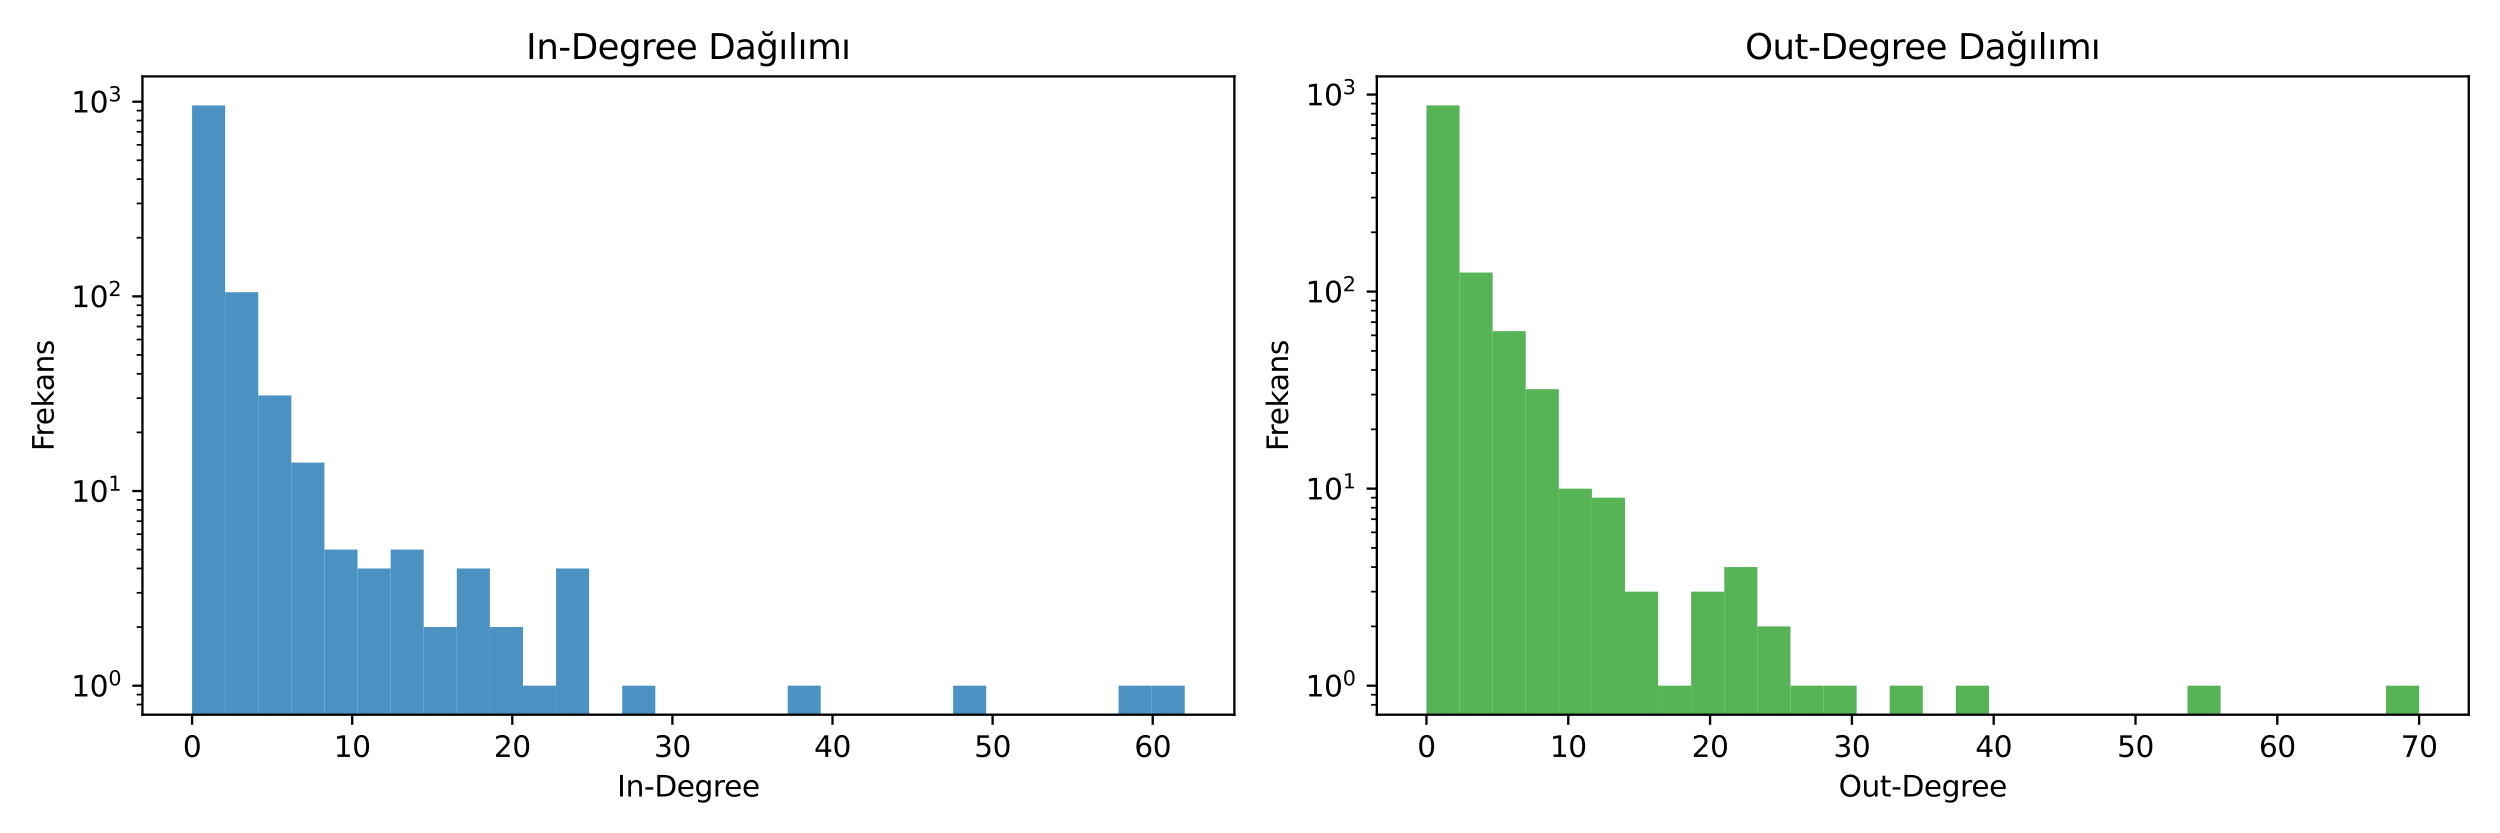 <?xml version="1.0" encoding="utf-8" standalone="no"?>
<!DOCTYPE svg PUBLIC "-//W3C//DTD SVG 1.1//EN"
  "http://www.w3.org/Graphics/SVG/1.1/DTD/svg11.dtd">
<svg xmlns:xlink="http://www.w3.org/1999/xlink" width="864pt" height="288pt" viewBox="0 0 864 288" xmlns="http://www.w3.org/2000/svg" version="1.1">
 <defs>
  <style type="text/css">*{stroke-linejoin: round; stroke-linecap: butt}</style>
 </defs>
 <g id="figure_1">
  <g id="patch_1">
   <path d="M 0 288 
L 864 288 
L 864 0 
L 0 0 
z
" style="fill: #ffffff"/>
  </g>
  <g id="axes_1">
   <g id="patch_2">
    <path d="M 49.231 247 
L 426.6 247 
L 426.6 26.4 
L 49.231 26.4 
z
" style="fill: #ffffff"/>
   </g>
   <g id="patch_3">
    <path d="M 66.384 67513.517 
L 77.819 67513.517 
L 77.819 36.427 
L 66.384 36.427 
z
" clip-path="url(#p1027539b0b)" style="fill: #1f77b4; opacity: 0.8"/>
   </g>
   <g id="patch_4">
    <path d="M 77.819 67513.517 
L 89.255 67513.517 
L 89.255 100.994 
L 77.819 100.994 
z
" clip-path="url(#p1027539b0b)" style="fill: #1f77b4; opacity: 0.8"/>
   </g>
   <g id="patch_5">
    <path d="M 89.255 67513.517 
L 100.69 67513.517 
L 100.69 136.639 
L 89.255 136.639 
z
" clip-path="url(#p1027539b0b)" style="fill: #1f77b4; opacity: 0.8"/>
   </g>
   <g id="patch_6">
    <path d="M 100.69 67513.517 
L 112.126 67513.517 
L 112.126 159.865 
L 100.69 159.865 
z
" clip-path="url(#p1027539b0b)" style="fill: #1f77b4; opacity: 0.8"/>
   </g>
   <g id="patch_7">
    <path d="M 112.126 67513.517 
L 123.561 67513.517 
L 123.561 189.948 
L 112.126 189.948 
z
" clip-path="url(#p1027539b0b)" style="fill: #1f77b4; opacity: 0.8"/>
   </g>
   <g id="patch_8">
    <path d="M 123.561 67513.517 
L 134.997 67513.517 
L 134.997 196.468 
L 123.561 196.468 
z
" clip-path="url(#p1027539b0b)" style="fill: #1f77b4; opacity: 0.8"/>
   </g>
   <g id="patch_9">
    <path d="M 134.997 67513.517 
L 146.432 67513.517 
L 146.432 189.948 
L 134.997 189.948 
z
" clip-path="url(#p1027539b0b)" style="fill: #1f77b4; opacity: 0.8"/>
   </g>
   <g id="patch_10">
    <path d="M 146.432 67513.517 
L 157.867 67513.517 
L 157.867 216.72 
L 146.432 216.72 
z
" clip-path="url(#p1027539b0b)" style="fill: #1f77b4; opacity: 0.8"/>
   </g>
   <g id="patch_11">
    <path d="M 157.867 67513.517 
L 169.303 67513.517 
L 169.303 196.468 
L 157.867 196.468 
z
" clip-path="url(#p1027539b0b)" style="fill: #1f77b4; opacity: 0.8"/>
   </g>
   <g id="patch_12">
    <path d="M 169.303 67513.517 
L 180.738 67513.517 
L 180.738 216.72 
L 169.303 216.72 
z
" clip-path="url(#p1027539b0b)" style="fill: #1f77b4; opacity: 0.8"/>
   </g>
   <g id="patch_13">
    <path d="M 180.738 67513.517 
L 192.174 67513.517 
L 192.174 236.973 
L 180.738 236.973 
z
" clip-path="url(#p1027539b0b)" style="fill: #1f77b4; opacity: 0.8"/>
   </g>
   <g id="patch_14">
    <path d="M 192.174 67513.517 
L 203.609 67513.517 
L 203.609 196.468 
L 192.174 196.468 
z
" clip-path="url(#p1027539b0b)" style="fill: #1f77b4; opacity: 0.8"/>
   </g>
   <g id="patch_15">
    <path d="M 203.609 67513.517 
L 215.045 67513.517 
L 215.045 67513.517 
L 203.609 67513.517 
z
" clip-path="url(#p1027539b0b)" style="fill: #1f77b4; opacity: 0.8"/>
   </g>
   <g id="patch_16">
    <path d="M 215.045 67513.517 
L 226.48 67513.517 
L 226.48 236.973 
L 215.045 236.973 
z
" clip-path="url(#p1027539b0b)" style="fill: #1f77b4; opacity: 0.8"/>
   </g>
   <g id="patch_17">
    <path d="M 226.48 67513.517 
L 237.915 67513.517 
L 237.915 67513.517 
L 226.48 67513.517 
z
" clip-path="url(#p1027539b0b)" style="fill: #1f77b4; opacity: 0.8"/>
   </g>
   <g id="patch_18">
    <path d="M 237.915 67513.517 
L 249.351 67513.517 
L 249.351 67513.517 
L 237.915 67513.517 
z
" clip-path="url(#p1027539b0b)" style="fill: #1f77b4; opacity: 0.8"/>
   </g>
   <g id="patch_19">
    <path d="M 249.351 67513.517 
L 260.786 67513.517 
L 260.786 67513.517 
L 249.351 67513.517 
z
" clip-path="url(#p1027539b0b)" style="fill: #1f77b4; opacity: 0.8"/>
   </g>
   <g id="patch_20">
    <path d="M 260.786 67513.517 
L 272.222 67513.517 
L 272.222 67513.517 
L 260.786 67513.517 
z
" clip-path="url(#p1027539b0b)" style="fill: #1f77b4; opacity: 0.8"/>
   </g>
   <g id="patch_21">
    <path d="M 272.222 67513.517 
L 283.657 67513.517 
L 283.657 236.973 
L 272.222 236.973 
z
" clip-path="url(#p1027539b0b)" style="fill: #1f77b4; opacity: 0.8"/>
   </g>
   <g id="patch_22">
    <path d="M 283.657 67513.517 
L 295.093 67513.517 
L 295.093 67513.517 
L 283.657 67513.517 
z
" clip-path="url(#p1027539b0b)" style="fill: #1f77b4; opacity: 0.8"/>
   </g>
   <g id="patch_23">
    <path d="M 295.093 67513.517 
L 306.528 67513.517 
L 306.528 67513.517 
L 295.093 67513.517 
z
" clip-path="url(#p1027539b0b)" style="fill: #1f77b4; opacity: 0.8"/>
   </g>
   <g id="patch_24">
    <path d="M 306.528 67513.517 
L 317.963 67513.517 
L 317.963 67513.517 
L 306.528 67513.517 
z
" clip-path="url(#p1027539b0b)" style="fill: #1f77b4; opacity: 0.8"/>
   </g>
   <g id="patch_25">
    <path d="M 317.963 67513.517 
L 329.399 67513.517 
L 329.399 67513.517 
L 317.963 67513.517 
z
" clip-path="url(#p1027539b0b)" style="fill: #1f77b4; opacity: 0.8"/>
   </g>
   <g id="patch_26">
    <path d="M 329.399 67513.517 
L 340.834 67513.517 
L 340.834 236.973 
L 329.399 236.973 
z
" clip-path="url(#p1027539b0b)" style="fill: #1f77b4; opacity: 0.8"/>
   </g>
   <g id="patch_27">
    <path d="M 340.834 67513.517 
L 352.27 67513.517 
L 352.27 67513.517 
L 340.834 67513.517 
z
" clip-path="url(#p1027539b0b)" style="fill: #1f77b4; opacity: 0.8"/>
   </g>
   <g id="patch_28">
    <path d="M 352.27 67513.517 
L 363.705 67513.517 
L 363.705 67513.517 
L 352.27 67513.517 
z
" clip-path="url(#p1027539b0b)" style="fill: #1f77b4; opacity: 0.8"/>
   </g>
   <g id="patch_29">
    <path d="M 363.705 67513.517 
L 375.141 67513.517 
L 375.141 67513.517 
L 363.705 67513.517 
z
" clip-path="url(#p1027539b0b)" style="fill: #1f77b4; opacity: 0.8"/>
   </g>
   <g id="patch_30">
    <path d="M 375.141 67513.517 
L 386.576 67513.517 
L 386.576 67513.517 
L 375.141 67513.517 
z
" clip-path="url(#p1027539b0b)" style="fill: #1f77b4; opacity: 0.8"/>
   </g>
   <g id="patch_31">
    <path d="M 386.576 67513.517 
L 398.011 67513.517 
L 398.011 236.973 
L 386.576 236.973 
z
" clip-path="url(#p1027539b0b)" style="fill: #1f77b4; opacity: 0.8"/>
   </g>
   <g id="patch_32">
    <path d="M 398.011 67513.517 
L 409.447 67513.517 
L 409.447 236.973 
L 398.011 236.973 
z
" clip-path="url(#p1027539b0b)" style="fill: #1f77b4; opacity: 0.8"/>
   </g>
   <g id="matplotlib.axis_1">
    <g id="xtick_1">
     <g id="line2d_1">
      <defs>
       <path id="m699c190aee" d="M 0 0 
L 0 3.5 
" style="stroke: #000000; stroke-width: 0.8"/>
      </defs>
      <g>
       <use xlink:href="#m699c190aee" x="66.384" y="247" style="stroke: #000000; stroke-width: 0.8"/>
      </g>
     </g>
     <g id="text_1">
      <!-- 0 -->
      <g transform="translate(63.203 261.598) scale(0.1 -0.1)">
       <defs>
        <path id="DejaVuSans-30" d="M 2034 4250 
Q 1547 4250 1301 3770 
Q 1056 3291 1056 2328 
Q 1056 1369 1301 889 
Q 1547 409 2034 409 
Q 2525 409 2770 889 
Q 3016 1369 3016 2328 
Q 3016 3291 2770 3770 
Q 2525 4250 2034 4250 
z
M 2034 4750 
Q 2819 4750 3233 4129 
Q 3647 3509 3647 2328 
Q 3647 1150 3233 529 
Q 2819 -91 2034 -91 
Q 1250 -91 836 529 
Q 422 1150 422 2328 
Q 422 3509 836 4129 
Q 1250 4750 2034 4750 
z
" transform="scale(0.016)"/>
       </defs>
       <use xlink:href="#DejaVuSans-30"/>
      </g>
     </g>
    </g>
    <g id="xtick_2">
     <g id="line2d_2">
      <g>
       <use xlink:href="#m699c190aee" x="121.717" y="247" style="stroke: #000000; stroke-width: 0.8"/>
      </g>
     </g>
     <g id="text_2">
      <!-- 10 -->
      <g transform="translate(115.354 261.598) scale(0.1 -0.1)">
       <defs>
        <path id="DejaVuSans-31" d="M 794 531 
L 1825 531 
L 1825 4091 
L 703 3866 
L 703 4441 
L 1819 4666 
L 2450 4666 
L 2450 531 
L 3481 531 
L 3481 0 
L 794 0 
L 794 531 
z
" transform="scale(0.016)"/>
       </defs>
       <use xlink:href="#DejaVuSans-31"/>
       <use xlink:href="#DejaVuSans-30" x="63.623"/>
      </g>
     </g>
    </g>
    <g id="xtick_3">
     <g id="line2d_3">
      <g>
       <use xlink:href="#m699c190aee" x="177.049" y="247" style="stroke: #000000; stroke-width: 0.8"/>
      </g>
     </g>
     <g id="text_3">
      <!-- 20 -->
      <g transform="translate(170.687 261.598) scale(0.1 -0.1)">
       <defs>
        <path id="DejaVuSans-32" d="M 1228 531 
L 3431 531 
L 3431 0 
L 469 0 
L 469 531 
Q 828 903 1448 1529 
Q 2069 2156 2228 2338 
Q 2531 2678 2651 2914 
Q 2772 3150 2772 3378 
Q 2772 3750 2511 3984 
Q 2250 4219 1831 4219 
Q 1534 4219 1204 4116 
Q 875 4013 500 3803 
L 500 4441 
Q 881 4594 1212 4672 
Q 1544 4750 1819 4750 
Q 2544 4750 2975 4387 
Q 3406 4025 3406 3419 
Q 3406 3131 3298 2873 
Q 3191 2616 2906 2266 
Q 2828 2175 2409 1742 
Q 1991 1309 1228 531 
z
" transform="scale(0.016)"/>
       </defs>
       <use xlink:href="#DejaVuSans-32"/>
       <use xlink:href="#DejaVuSans-30" x="63.623"/>
      </g>
     </g>
    </g>
    <g id="xtick_4">
     <g id="line2d_4">
      <g>
       <use xlink:href="#m699c190aee" x="232.382" y="247" style="stroke: #000000; stroke-width: 0.8"/>
      </g>
     </g>
     <g id="text_4">
      <!-- 30 -->
      <g transform="translate(226.02 261.598) scale(0.1 -0.1)">
       <defs>
        <path id="DejaVuSans-33" d="M 2597 2516 
Q 3050 2419 3304 2112 
Q 3559 1806 3559 1356 
Q 3559 666 3084 287 
Q 2609 -91 1734 -91 
Q 1441 -91 1130 -33 
Q 819 25 488 141 
L 488 750 
Q 750 597 1062 519 
Q 1375 441 1716 441 
Q 2309 441 2620 675 
Q 2931 909 2931 1356 
Q 2931 1769 2642 2001 
Q 2353 2234 1838 2234 
L 1294 2234 
L 1294 2753 
L 1863 2753 
Q 2328 2753 2575 2939 
Q 2822 3125 2822 3475 
Q 2822 3834 2567 4026 
Q 2313 4219 1838 4219 
Q 1578 4219 1281 4162 
Q 984 4106 628 3988 
L 628 4550 
Q 988 4650 1302 4700 
Q 1616 4750 1894 4750 
Q 2613 4750 3031 4423 
Q 3450 4097 3450 3541 
Q 3450 3153 3228 2886 
Q 3006 2619 2597 2516 
z
" transform="scale(0.016)"/>
       </defs>
       <use xlink:href="#DejaVuSans-33"/>
       <use xlink:href="#DejaVuSans-30" x="63.623"/>
      </g>
     </g>
    </g>
    <g id="xtick_5">
     <g id="line2d_5">
      <g>
       <use xlink:href="#m699c190aee" x="287.715" y="247" style="stroke: #000000; stroke-width: 0.8"/>
      </g>
     </g>
     <g id="text_5">
      <!-- 40 -->
      <g transform="translate(281.352 261.598) scale(0.1 -0.1)">
       <defs>
        <path id="DejaVuSans-34" d="M 2419 4116 
L 825 1625 
L 2419 1625 
L 2419 4116 
z
M 2253 4666 
L 3047 4666 
L 3047 1625 
L 3713 1625 
L 3713 1100 
L 3047 1100 
L 3047 0 
L 2419 0 
L 2419 1100 
L 313 1100 
L 313 1709 
L 2253 4666 
z
" transform="scale(0.016)"/>
       </defs>
       <use xlink:href="#DejaVuSans-34"/>
       <use xlink:href="#DejaVuSans-30" x="63.623"/>
      </g>
     </g>
    </g>
    <g id="xtick_6">
     <g id="line2d_6">
      <g>
       <use xlink:href="#m699c190aee" x="343.048" y="247" style="stroke: #000000; stroke-width: 0.8"/>
      </g>
     </g>
     <g id="text_6">
      <!-- 50 -->
      <g transform="translate(336.685 261.598) scale(0.1 -0.1)">
       <defs>
        <path id="DejaVuSans-35" d="M 691 4666 
L 3169 4666 
L 3169 4134 
L 1269 4134 
L 1269 2991 
Q 1406 3038 1543 3061 
Q 1681 3084 1819 3084 
Q 2600 3084 3056 2656 
Q 3513 2228 3513 1497 
Q 3513 744 3044 326 
Q 2575 -91 1722 -91 
Q 1428 -91 1123 -41 
Q 819 9 494 109 
L 494 744 
Q 775 591 1075 516 
Q 1375 441 1709 441 
Q 2250 441 2565 725 
Q 2881 1009 2881 1497 
Q 2881 1984 2565 2268 
Q 2250 2553 1709 2553 
Q 1456 2553 1204 2497 
Q 953 2441 691 2322 
L 691 4666 
z
" transform="scale(0.016)"/>
       </defs>
       <use xlink:href="#DejaVuSans-35"/>
       <use xlink:href="#DejaVuSans-30" x="63.623"/>
      </g>
     </g>
    </g>
    <g id="xtick_7">
     <g id="line2d_7">
      <g>
       <use xlink:href="#m699c190aee" x="398.38" y="247" style="stroke: #000000; stroke-width: 0.8"/>
      </g>
     </g>
     <g id="text_7">
      <!-- 60 -->
      <g transform="translate(392.018 261.598) scale(0.1 -0.1)">
       <defs>
        <path id="DejaVuSans-36" d="M 2113 2584 
Q 1688 2584 1439 2293 
Q 1191 2003 1191 1497 
Q 1191 994 1439 701 
Q 1688 409 2113 409 
Q 2538 409 2786 701 
Q 3034 994 3034 1497 
Q 3034 2003 2786 2293 
Q 2538 2584 2113 2584 
z
M 3366 4563 
L 3366 3988 
Q 3128 4100 2886 4159 
Q 2644 4219 2406 4219 
Q 1781 4219 1451 3797 
Q 1122 3375 1075 2522 
Q 1259 2794 1537 2939 
Q 1816 3084 2150 3084 
Q 2853 3084 3261 2657 
Q 3669 2231 3669 1497 
Q 3669 778 3244 343 
Q 2819 -91 2113 -91 
Q 1303 -91 875 529 
Q 447 1150 447 2328 
Q 447 3434 972 4092 
Q 1497 4750 2381 4750 
Q 2619 4750 2861 4703 
Q 3103 4656 3366 4563 
z
" transform="scale(0.016)"/>
       </defs>
       <use xlink:href="#DejaVuSans-36"/>
       <use xlink:href="#DejaVuSans-30" x="63.623"/>
      </g>
     </g>
    </g>
    <g id="text_8">
     <!-- In-Degree -->
     <g transform="translate(213.271 275.277) scale(0.1 -0.1)">
      <defs>
       <path id="DejaVuSans-49" d="M 628 4666 
L 1259 4666 
L 1259 0 
L 628 0 
L 628 4666 
z
" transform="scale(0.016)"/>
       <path id="DejaVuSans-6e" d="M 3513 2113 
L 3513 0 
L 2938 0 
L 2938 2094 
Q 2938 2591 2744 2837 
Q 2550 3084 2163 3084 
Q 1697 3084 1428 2787 
Q 1159 2491 1159 1978 
L 1159 0 
L 581 0 
L 581 3500 
L 1159 3500 
L 1159 2956 
Q 1366 3272 1645 3428 
Q 1925 3584 2291 3584 
Q 2894 3584 3203 3211 
Q 3513 2838 3513 2113 
z
" transform="scale(0.016)"/>
       <path id="DejaVuSans-2d" d="M 313 2009 
L 1997 2009 
L 1997 1497 
L 313 1497 
L 313 2009 
z
" transform="scale(0.016)"/>
       <path id="DejaVuSans-44" d="M 1259 4147 
L 1259 519 
L 2022 519 
Q 2988 519 3436 956 
Q 3884 1394 3884 2338 
Q 3884 3275 3436 3711 
Q 2988 4147 2022 4147 
L 1259 4147 
z
M 628 4666 
L 1925 4666 
Q 3281 4666 3915 4102 
Q 4550 3538 4550 2338 
Q 4550 1131 3912 565 
Q 3275 0 1925 0 
L 628 0 
L 628 4666 
z
" transform="scale(0.016)"/>
       <path id="DejaVuSans-65" d="M 3597 1894 
L 3597 1613 
L 953 1613 
Q 991 1019 1311 708 
Q 1631 397 2203 397 
Q 2534 397 2845 478 
Q 3156 559 3463 722 
L 3463 178 
Q 3153 47 2828 -22 
Q 2503 -91 2169 -91 
Q 1331 -91 842 396 
Q 353 884 353 1716 
Q 353 2575 817 3079 
Q 1281 3584 2069 3584 
Q 2775 3584 3186 3129 
Q 3597 2675 3597 1894 
z
M 3022 2063 
Q 3016 2534 2758 2815 
Q 2500 3097 2075 3097 
Q 1594 3097 1305 2825 
Q 1016 2553 972 2059 
L 3022 2063 
z
" transform="scale(0.016)"/>
       <path id="DejaVuSans-67" d="M 2906 1791 
Q 2906 2416 2648 2759 
Q 2391 3103 1925 3103 
Q 1463 3103 1205 2759 
Q 947 2416 947 1791 
Q 947 1169 1205 825 
Q 1463 481 1925 481 
Q 2391 481 2648 825 
Q 2906 1169 2906 1791 
z
M 3481 434 
Q 3481 -459 3084 -895 
Q 2688 -1331 1869 -1331 
Q 1566 -1331 1297 -1286 
Q 1028 -1241 775 -1147 
L 775 -588 
Q 1028 -725 1275 -790 
Q 1522 -856 1778 -856 
Q 2344 -856 2625 -561 
Q 2906 -266 2906 331 
L 2906 616 
Q 2728 306 2450 153 
Q 2172 0 1784 0 
Q 1141 0 747 490 
Q 353 981 353 1791 
Q 353 2603 747 3093 
Q 1141 3584 1784 3584 
Q 2172 3584 2450 3431 
Q 2728 3278 2906 2969 
L 2906 3500 
L 3481 3500 
L 3481 434 
z
" transform="scale(0.016)"/>
       <path id="DejaVuSans-72" d="M 2631 2963 
Q 2534 3019 2420 3045 
Q 2306 3072 2169 3072 
Q 1681 3072 1420 2755 
Q 1159 2438 1159 1844 
L 1159 0 
L 581 0 
L 581 3500 
L 1159 3500 
L 1159 2956 
Q 1341 3275 1631 3429 
Q 1922 3584 2338 3584 
Q 2397 3584 2469 3576 
Q 2541 3569 2628 3553 
L 2631 2963 
z
" transform="scale(0.016)"/>
      </defs>
      <use xlink:href="#DejaVuSans-49"/>
      <use xlink:href="#DejaVuSans-6e" x="29.492"/>
      <use xlink:href="#DejaVuSans-2d" x="92.871"/>
      <use xlink:href="#DejaVuSans-44" x="128.955"/>
      <use xlink:href="#DejaVuSans-65" x="205.957"/>
      <use xlink:href="#DejaVuSans-67" x="267.48"/>
      <use xlink:href="#DejaVuSans-72" x="330.957"/>
      <use xlink:href="#DejaVuSans-65" x="369.82"/>
      <use xlink:href="#DejaVuSans-65" x="431.344"/>
     </g>
    </g>
   </g>
   <g id="matplotlib.axis_2">
    <g id="ytick_1">
     <g id="line2d_8">
      <defs>
       <path id="m8bfc2097cf" d="M 0 0 
L -3.5 0 
" style="stroke: #000000; stroke-width: 0.8"/>
      </defs>
      <g>
       <use xlink:href="#m8bfc2097cf" x="49.231" y="236.973" style="stroke: #000000; stroke-width: 0.8"/>
      </g>
     </g>
     <g id="text_9">
      <!-- $\mathdefault{10^{0}}$ -->
      <g transform="translate(24.631 240.772) scale(0.1 -0.1)">
       <use xlink:href="#DejaVuSans-31" transform="translate(0 0.766)"/>
       <use xlink:href="#DejaVuSans-30" transform="translate(63.623 0.766)"/>
       <use xlink:href="#DejaVuSans-30" transform="translate(128.203 39.047) scale(0.7)"/>
      </g>
     </g>
    </g>
    <g id="ytick_2">
     <g id="line2d_9">
      <g>
       <use xlink:href="#m8bfc2097cf" x="49.231" y="169.696" style="stroke: #000000; stroke-width: 0.8"/>
      </g>
     </g>
     <g id="text_10">
      <!-- $\mathdefault{10^{1}}$ -->
      <g transform="translate(24.631 173.495) scale(0.1 -0.1)">
       <use xlink:href="#DejaVuSans-31" transform="translate(0 0.684)"/>
       <use xlink:href="#DejaVuSans-30" transform="translate(63.623 0.684)"/>
       <use xlink:href="#DejaVuSans-31" transform="translate(128.203 38.966) scale(0.7)"/>
      </g>
     </g>
    </g>
    <g id="ytick_3">
     <g id="line2d_10">
      <g>
       <use xlink:href="#m8bfc2097cf" x="49.231" y="102.42" style="stroke: #000000; stroke-width: 0.8"/>
      </g>
     </g>
     <g id="text_11">
      <!-- $\mathdefault{10^{2}}$ -->
      <g transform="translate(24.631 106.219) scale(0.1 -0.1)">
       <use xlink:href="#DejaVuSans-31" transform="translate(0 0.766)"/>
       <use xlink:href="#DejaVuSans-30" transform="translate(63.623 0.766)"/>
       <use xlink:href="#DejaVuSans-32" transform="translate(128.203 39.047) scale(0.7)"/>
      </g>
     </g>
    </g>
    <g id="ytick_4">
     <g id="line2d_11">
      <g>
       <use xlink:href="#m8bfc2097cf" x="49.231" y="35.143" style="stroke: #000000; stroke-width: 0.8"/>
      </g>
     </g>
     <g id="text_12">
      <!-- $\mathdefault{10^{3}}$ -->
      <g transform="translate(24.631 38.942) scale(0.1 -0.1)">
       <use xlink:href="#DejaVuSans-31" transform="translate(0 0.766)"/>
       <use xlink:href="#DejaVuSans-30" transform="translate(63.623 0.766)"/>
       <use xlink:href="#DejaVuSans-33" transform="translate(128.203 39.047) scale(0.7)"/>
      </g>
     </g>
    </g>
    <g id="ytick_5">
     <g id="line2d_12">
      <defs>
       <path id="mcb256a47ff" d="M 0 0 
L -2 0 
" style="stroke: #000000; stroke-width: 0.6"/>
      </defs>
      <g>
       <use xlink:href="#mcb256a47ff" x="49.231" y="243.492" style="stroke: #000000; stroke-width: 0.6"/>
      </g>
     </g>
    </g>
    <g id="ytick_6">
     <g id="line2d_13">
      <g>
       <use xlink:href="#mcb256a47ff" x="49.231" y="240.051" style="stroke: #000000; stroke-width: 0.6"/>
      </g>
     </g>
    </g>
    <g id="ytick_7">
     <g id="line2d_14">
      <g>
       <use xlink:href="#mcb256a47ff" x="49.231" y="216.72" style="stroke: #000000; stroke-width: 0.6"/>
      </g>
     </g>
    </g>
    <g id="ytick_8">
     <g id="line2d_15">
      <g>
       <use xlink:href="#mcb256a47ff" x="49.231" y="204.874" style="stroke: #000000; stroke-width: 0.6"/>
      </g>
     </g>
    </g>
    <g id="ytick_9">
     <g id="line2d_16">
      <g>
       <use xlink:href="#mcb256a47ff" x="49.231" y="196.468" style="stroke: #000000; stroke-width: 0.6"/>
      </g>
     </g>
    </g>
    <g id="ytick_10">
     <g id="line2d_17">
      <g>
       <use xlink:href="#mcb256a47ff" x="49.231" y="189.948" style="stroke: #000000; stroke-width: 0.6"/>
      </g>
     </g>
    </g>
    <g id="ytick_11">
     <g id="line2d_18">
      <g>
       <use xlink:href="#mcb256a47ff" x="49.231" y="184.621" style="stroke: #000000; stroke-width: 0.6"/>
      </g>
     </g>
    </g>
    <g id="ytick_12">
     <g id="line2d_19">
      <g>
       <use xlink:href="#mcb256a47ff" x="49.231" y="180.117" style="stroke: #000000; stroke-width: 0.6"/>
      </g>
     </g>
    </g>
    <g id="ytick_13">
     <g id="line2d_20">
      <g>
       <use xlink:href="#mcb256a47ff" x="49.231" y="176.216" style="stroke: #000000; stroke-width: 0.6"/>
      </g>
     </g>
    </g>
    <g id="ytick_14">
     <g id="line2d_21">
      <g>
       <use xlink:href="#mcb256a47ff" x="49.231" y="172.775" style="stroke: #000000; stroke-width: 0.6"/>
      </g>
     </g>
    </g>
    <g id="ytick_15">
     <g id="line2d_22">
      <g>
       <use xlink:href="#mcb256a47ff" x="49.231" y="149.444" style="stroke: #000000; stroke-width: 0.6"/>
      </g>
     </g>
    </g>
    <g id="ytick_16">
     <g id="line2d_23">
      <g>
       <use xlink:href="#mcb256a47ff" x="49.231" y="137.597" style="stroke: #000000; stroke-width: 0.6"/>
      </g>
     </g>
    </g>
    <g id="ytick_17">
     <g id="line2d_24">
      <g>
       <use xlink:href="#mcb256a47ff" x="49.231" y="129.192" style="stroke: #000000; stroke-width: 0.6"/>
      </g>
     </g>
    </g>
    <g id="ytick_18">
     <g id="line2d_25">
      <g>
       <use xlink:href="#mcb256a47ff" x="49.231" y="122.672" style="stroke: #000000; stroke-width: 0.6"/>
      </g>
     </g>
    </g>
    <g id="ytick_19">
     <g id="line2d_26">
      <g>
       <use xlink:href="#mcb256a47ff" x="49.231" y="117.345" style="stroke: #000000; stroke-width: 0.6"/>
      </g>
     </g>
    </g>
    <g id="ytick_20">
     <g id="line2d_27">
      <g>
       <use xlink:href="#mcb256a47ff" x="49.231" y="112.841" style="stroke: #000000; stroke-width: 0.6"/>
      </g>
     </g>
    </g>
    <g id="ytick_21">
     <g id="line2d_28">
      <g>
       <use xlink:href="#mcb256a47ff" x="49.231" y="108.939" style="stroke: #000000; stroke-width: 0.6"/>
      </g>
     </g>
    </g>
    <g id="ytick_22">
     <g id="line2d_29">
      <g>
       <use xlink:href="#mcb256a47ff" x="49.231" y="105.498" style="stroke: #000000; stroke-width: 0.6"/>
      </g>
     </g>
    </g>
    <g id="ytick_23">
     <g id="line2d_30">
      <g>
       <use xlink:href="#mcb256a47ff" x="49.231" y="82.167" style="stroke: #000000; stroke-width: 0.6"/>
      </g>
     </g>
    </g>
    <g id="ytick_24">
     <g id="line2d_31">
      <g>
       <use xlink:href="#mcb256a47ff" x="49.231" y="70.321" style="stroke: #000000; stroke-width: 0.6"/>
      </g>
     </g>
    </g>
    <g id="ytick_25">
     <g id="line2d_32">
      <g>
       <use xlink:href="#mcb256a47ff" x="49.231" y="61.915" style="stroke: #000000; stroke-width: 0.6"/>
      </g>
     </g>
    </g>
    <g id="ytick_26">
     <g id="line2d_33">
      <g>
       <use xlink:href="#mcb256a47ff" x="49.231" y="55.395" style="stroke: #000000; stroke-width: 0.6"/>
      </g>
     </g>
    </g>
    <g id="ytick_27">
     <g id="line2d_34">
      <g>
       <use xlink:href="#mcb256a47ff" x="49.231" y="50.068" style="stroke: #000000; stroke-width: 0.6"/>
      </g>
     </g>
    </g>
    <g id="ytick_28">
     <g id="line2d_35">
      <g>
       <use xlink:href="#mcb256a47ff" x="49.231" y="45.564" style="stroke: #000000; stroke-width: 0.6"/>
      </g>
     </g>
    </g>
    <g id="ytick_29">
     <g id="line2d_36">
      <g>
       <use xlink:href="#mcb256a47ff" x="49.231" y="41.663" style="stroke: #000000; stroke-width: 0.6"/>
      </g>
     </g>
    </g>
    <g id="ytick_30">
     <g id="line2d_37">
      <g>
       <use xlink:href="#mcb256a47ff" x="49.231" y="38.221" style="stroke: #000000; stroke-width: 0.6"/>
      </g>
     </g>
    </g>
    <g id="text_13">
     <!-- Frekans -->
     <g transform="translate(18.551 155.878) rotate(-90) scale(0.1 -0.1)">
      <defs>
       <path id="DejaVuSans-46" d="M 628 4666 
L 3309 4666 
L 3309 4134 
L 1259 4134 
L 1259 2759 
L 3109 2759 
L 3109 2228 
L 1259 2228 
L 1259 0 
L 628 0 
L 628 4666 
z
" transform="scale(0.016)"/>
       <path id="DejaVuSans-6b" d="M 581 4863 
L 1159 4863 
L 1159 1991 
L 2875 3500 
L 3609 3500 
L 1753 1863 
L 3688 0 
L 2938 0 
L 1159 1709 
L 1159 0 
L 581 0 
L 581 4863 
z
" transform="scale(0.016)"/>
       <path id="DejaVuSans-61" d="M 2194 1759 
Q 1497 1759 1228 1600 
Q 959 1441 959 1056 
Q 959 750 1161 570 
Q 1363 391 1709 391 
Q 2188 391 2477 730 
Q 2766 1069 2766 1631 
L 2766 1759 
L 2194 1759 
z
M 3341 1997 
L 3341 0 
L 2766 0 
L 2766 531 
Q 2569 213 2275 61 
Q 1981 -91 1556 -91 
Q 1019 -91 701 211 
Q 384 513 384 1019 
Q 384 1609 779 1909 
Q 1175 2209 1959 2209 
L 2766 2209 
L 2766 2266 
Q 2766 2663 2505 2880 
Q 2244 3097 1772 3097 
Q 1472 3097 1187 3025 
Q 903 2953 641 2809 
L 641 3341 
Q 956 3463 1253 3523 
Q 1550 3584 1831 3584 
Q 2591 3584 2966 3190 
Q 3341 2797 3341 1997 
z
" transform="scale(0.016)"/>
       <path id="DejaVuSans-73" d="M 2834 3397 
L 2834 2853 
Q 2591 2978 2328 3040 
Q 2066 3103 1784 3103 
Q 1356 3103 1142 2972 
Q 928 2841 928 2578 
Q 928 2378 1081 2264 
Q 1234 2150 1697 2047 
L 1894 2003 
Q 2506 1872 2764 1633 
Q 3022 1394 3022 966 
Q 3022 478 2636 193 
Q 2250 -91 1575 -91 
Q 1294 -91 989 -36 
Q 684 19 347 128 
L 347 722 
Q 666 556 975 473 
Q 1284 391 1588 391 
Q 1994 391 2212 530 
Q 2431 669 2431 922 
Q 2431 1156 2273 1281 
Q 2116 1406 1581 1522 
L 1381 1569 
Q 847 1681 609 1914 
Q 372 2147 372 2553 
Q 372 3047 722 3315 
Q 1072 3584 1716 3584 
Q 2034 3584 2315 3537 
Q 2597 3491 2834 3397 
z
" transform="scale(0.016)"/>
      </defs>
      <use xlink:href="#DejaVuSans-46"/>
      <use xlink:href="#DejaVuSans-72" x="50.27"/>
      <use xlink:href="#DejaVuSans-65" x="89.133"/>
      <use xlink:href="#DejaVuSans-6b" x="150.656"/>
      <use xlink:href="#DejaVuSans-61" x="206.816"/>
      <use xlink:href="#DejaVuSans-6e" x="268.096"/>
      <use xlink:href="#DejaVuSans-73" x="331.475"/>
     </g>
    </g>
   </g>
   <g id="patch_33">
    <path d="M 49.231 247 
L 49.231 26.4 
" style="fill: none; stroke: #000000; stroke-width: 0.8; stroke-linejoin: miter; stroke-linecap: square"/>
   </g>
   <g id="patch_34">
    <path d="M 426.6 247 
L 426.6 26.4 
" style="fill: none; stroke: #000000; stroke-width: 0.8; stroke-linejoin: miter; stroke-linecap: square"/>
   </g>
   <g id="patch_35">
    <path d="M 49.231 247 
L 426.6 247 
" style="fill: none; stroke: #000000; stroke-width: 0.8; stroke-linejoin: miter; stroke-linecap: square"/>
   </g>
   <g id="patch_36">
    <path d="M 49.231 26.4 
L 426.6 26.4 
" style="fill: none; stroke: #000000; stroke-width: 0.8; stroke-linejoin: miter; stroke-linecap: square"/>
   </g>
   <g id="text_14">
    <!-- In-Degree Dağılımı -->
    <g transform="translate(181.817 20.4) scale(0.12 -0.12)">
     <defs>
      <path id="DejaVuSans-20" transform="scale(0.016)"/>
      <path id="DejaVuSans-11f" d="M 2906 1791 
Q 2906 2416 2648 2759 
Q 2391 3103 1925 3103 
Q 1463 3103 1205 2759 
Q 947 2416 947 1791 
Q 947 1169 1205 825 
Q 1463 481 1925 481 
Q 2391 481 2648 825 
Q 2906 1169 2906 1791 
z
M 3481 434 
Q 3481 -459 3084 -895 
Q 2688 -1331 1869 -1331 
Q 1566 -1331 1297 -1286 
Q 1028 -1241 775 -1147 
L 775 -588 
Q 1028 -725 1275 -790 
Q 1522 -856 1778 -856 
Q 2344 -856 2625 -561 
Q 2906 -266 2906 331 
L 2906 616 
Q 2728 306 2450 153 
Q 2172 0 1784 0 
Q 1141 0 747 490 
Q 353 981 353 1791 
Q 353 2603 747 3093 
Q 1141 3584 1784 3584 
Q 2172 3584 2450 3431 
Q 2728 3278 2906 2969 
L 2906 3500 
L 3481 3500 
L 3481 434 
z
M 1054 5025 
L 1423 5025 
Q 1457 4791 1608 4673 
Q 1760 4556 2032 4556 
Q 2301 4556 2451 4672 
Q 2601 4788 2641 5025 
L 3010 5025 
Q 2979 4578 2732 4353 
Q 2485 4128 2032 4128 
Q 1579 4128 1332 4353 
Q 1085 4578 1054 5025 
z
" transform="scale(0.016)"/>
      <path id="DejaVuSans-131" d="M 603 3500 
L 1178 3500 
L 1178 0 
L 603 0 
L 603 3500 
z
M 891 3584 
L 891 3584 
z
" transform="scale(0.016)"/>
      <path id="DejaVuSans-6c" d="M 603 4863 
L 1178 4863 
L 1178 0 
L 603 0 
L 603 4863 
z
" transform="scale(0.016)"/>
      <path id="DejaVuSans-6d" d="M 3328 2828 
Q 3544 3216 3844 3400 
Q 4144 3584 4550 3584 
Q 5097 3584 5394 3201 
Q 5691 2819 5691 2113 
L 5691 0 
L 5113 0 
L 5113 2094 
Q 5113 2597 4934 2840 
Q 4756 3084 4391 3084 
Q 3944 3084 3684 2787 
Q 3425 2491 3425 1978 
L 3425 0 
L 2847 0 
L 2847 2094 
Q 2847 2600 2669 2842 
Q 2491 3084 2119 3084 
Q 1678 3084 1418 2786 
Q 1159 2488 1159 1978 
L 1159 0 
L 581 0 
L 581 3500 
L 1159 3500 
L 1159 2956 
Q 1356 3278 1631 3431 
Q 1906 3584 2284 3584 
Q 2666 3584 2933 3390 
Q 3200 3197 3328 2828 
z
" transform="scale(0.016)"/>
     </defs>
     <use xlink:href="#DejaVuSans-49"/>
     <use xlink:href="#DejaVuSans-6e" x="29.492"/>
     <use xlink:href="#DejaVuSans-2d" x="92.871"/>
     <use xlink:href="#DejaVuSans-44" x="128.955"/>
     <use xlink:href="#DejaVuSans-65" x="205.957"/>
     <use xlink:href="#DejaVuSans-67" x="267.48"/>
     <use xlink:href="#DejaVuSans-72" x="330.957"/>
     <use xlink:href="#DejaVuSans-65" x="369.82"/>
     <use xlink:href="#DejaVuSans-65" x="431.344"/>
     <use xlink:href="#DejaVuSans-20" x="492.867"/>
     <use xlink:href="#DejaVuSans-44" x="524.654"/>
     <use xlink:href="#DejaVuSans-61" x="601.656"/>
     <use xlink:href="#DejaVuSans-11f" x="662.936"/>
     <use xlink:href="#DejaVuSans-131" x="726.412"/>
     <use xlink:href="#DejaVuSans-6c" x="754.195"/>
     <use xlink:href="#DejaVuSans-131" x="781.979"/>
     <use xlink:href="#DejaVuSans-6d" x="809.762"/>
     <use xlink:href="#DejaVuSans-131" x="907.174"/>
    </g>
   </g>
  </g>
  <g id="axes_2">
   <g id="patch_37">
    <path d="M 475.831 247 
L 853.2 247 
L 853.2 26.4 
L 475.831 26.4 
z
" style="fill: #ffffff"/>
   </g>
   <g id="patch_38">
    <path d="M 492.984 68334.458 
L 504.419 68334.458 
L 504.419 36.427 
L 492.984 36.427 
z
" clip-path="url(#p318b933b2e)" style="fill: #2ca02c; opacity: 0.8"/>
   </g>
   <g id="patch_39">
    <path d="M 504.419 68334.458 
L 515.855 68334.458 
L 515.855 94.178 
L 504.419 94.178 
z
" clip-path="url(#p318b933b2e)" style="fill: #2ca02c; opacity: 0.8"/>
   </g>
   <g id="patch_40">
    <path d="M 515.855 68334.458 
L 527.29 68334.458 
L 527.29 114.442 
L 515.855 114.442 
z
" clip-path="url(#p318b933b2e)" style="fill: #2ca02c; opacity: 0.8"/>
   </g>
   <g id="patch_41">
    <path d="M 527.29 68334.458 
L 538.726 68334.458 
L 538.726 134.476 
L 527.29 134.476 
z
" clip-path="url(#p318b933b2e)" style="fill: #2ca02c; opacity: 0.8"/>
   </g>
   <g id="patch_42">
    <path d="M 538.726 68334.458 
L 550.161 68334.458 
L 550.161 168.875 
L 538.726 168.875 
z
" clip-path="url(#p318b933b2e)" style="fill: #2ca02c; opacity: 0.8"/>
   </g>
   <g id="patch_43">
    <path d="M 550.161 68334.458 
L 561.597 68334.458 
L 561.597 171.991 
L 550.161 171.991 
z
" clip-path="url(#p318b933b2e)" style="fill: #2ca02c; opacity: 0.8"/>
   </g>
   <g id="patch_44">
    <path d="M 561.597 68334.458 
L 573.032 68334.458 
L 573.032 204.482 
L 561.597 204.482 
z
" clip-path="url(#p318b933b2e)" style="fill: #2ca02c; opacity: 0.8"/>
   </g>
   <g id="patch_45">
    <path d="M 573.032 68334.458 
L 584.467 68334.458 
L 584.467 236.973 
L 573.032 236.973 
z
" clip-path="url(#p318b933b2e)" style="fill: #2ca02c; opacity: 0.8"/>
   </g>
   <g id="patch_46">
    <path d="M 584.467 68334.458 
L 595.903 68334.458 
L 595.903 204.482 
L 584.467 204.482 
z
" clip-path="url(#p318b933b2e)" style="fill: #2ca02c; opacity: 0.8"/>
   </g>
   <g id="patch_47">
    <path d="M 595.903 68334.458 
L 607.338 68334.458 
L 607.338 195.974 
L 595.903 195.974 
z
" clip-path="url(#p318b933b2e)" style="fill: #2ca02c; opacity: 0.8"/>
   </g>
   <g id="patch_48">
    <path d="M 607.338 68334.458 
L 618.774 68334.458 
L 618.774 216.473 
L 607.338 216.473 
z
" clip-path="url(#p318b933b2e)" style="fill: #2ca02c; opacity: 0.8"/>
   </g>
   <g id="patch_49">
    <path d="M 618.774 68334.458 
L 630.209 68334.458 
L 630.209 236.973 
L 618.774 236.973 
z
" clip-path="url(#p318b933b2e)" style="fill: #2ca02c; opacity: 0.8"/>
   </g>
   <g id="patch_50">
    <path d="M 630.209 68334.458 
L 641.645 68334.458 
L 641.645 236.973 
L 630.209 236.973 
z
" clip-path="url(#p318b933b2e)" style="fill: #2ca02c; opacity: 0.8"/>
   </g>
   <g id="patch_51">
    <path d="M 641.645 68334.458 
L 653.08 68334.458 
L 653.08 68334.458 
L 641.645 68334.458 
z
" clip-path="url(#p318b933b2e)" style="fill: #2ca02c; opacity: 0.8"/>
   </g>
   <g id="patch_52">
    <path d="M 653.08 68334.458 
L 664.515 68334.458 
L 664.515 236.973 
L 653.08 236.973 
z
" clip-path="url(#p318b933b2e)" style="fill: #2ca02c; opacity: 0.8"/>
   </g>
   <g id="patch_53">
    <path d="M 664.515 68334.458 
L 675.951 68334.458 
L 675.951 68334.458 
L 664.515 68334.458 
z
" clip-path="url(#p318b933b2e)" style="fill: #2ca02c; opacity: 0.8"/>
   </g>
   <g id="patch_54">
    <path d="M 675.951 68334.458 
L 687.386 68334.458 
L 687.386 236.973 
L 675.951 236.973 
z
" clip-path="url(#p318b933b2e)" style="fill: #2ca02c; opacity: 0.8"/>
   </g>
   <g id="patch_55">
    <path d="M 687.386 68334.458 
L 698.822 68334.458 
L 698.822 68334.458 
L 687.386 68334.458 
z
" clip-path="url(#p318b933b2e)" style="fill: #2ca02c; opacity: 0.8"/>
   </g>
   <g id="patch_56">
    <path d="M 698.822 68334.458 
L 710.257 68334.458 
L 710.257 68334.458 
L 698.822 68334.458 
z
" clip-path="url(#p318b933b2e)" style="fill: #2ca02c; opacity: 0.8"/>
   </g>
   <g id="patch_57">
    <path d="M 710.257 68334.458 
L 721.693 68334.458 
L 721.693 68334.458 
L 710.257 68334.458 
z
" clip-path="url(#p318b933b2e)" style="fill: #2ca02c; opacity: 0.8"/>
   </g>
   <g id="patch_58">
    <path d="M 721.693 68334.458 
L 733.128 68334.458 
L 733.128 68334.458 
L 721.693 68334.458 
z
" clip-path="url(#p318b933b2e)" style="fill: #2ca02c; opacity: 0.8"/>
   </g>
   <g id="patch_59">
    <path d="M 733.128 68334.458 
L 744.563 68334.458 
L 744.563 68334.458 
L 733.128 68334.458 
z
" clip-path="url(#p318b933b2e)" style="fill: #2ca02c; opacity: 0.8"/>
   </g>
   <g id="patch_60">
    <path d="M 744.563 68334.458 
L 755.999 68334.458 
L 755.999 68334.458 
L 744.563 68334.458 
z
" clip-path="url(#p318b933b2e)" style="fill: #2ca02c; opacity: 0.8"/>
   </g>
   <g id="patch_61">
    <path d="M 755.999 68334.458 
L 767.434 68334.458 
L 767.434 236.973 
L 755.999 236.973 
z
" clip-path="url(#p318b933b2e)" style="fill: #2ca02c; opacity: 0.8"/>
   </g>
   <g id="patch_62">
    <path d="M 767.434 68334.458 
L 778.87 68334.458 
L 778.87 68334.458 
L 767.434 68334.458 
z
" clip-path="url(#p318b933b2e)" style="fill: #2ca02c; opacity: 0.8"/>
   </g>
   <g id="patch_63">
    <path d="M 778.87 68334.458 
L 790.305 68334.458 
L 790.305 68334.458 
L 778.87 68334.458 
z
" clip-path="url(#p318b933b2e)" style="fill: #2ca02c; opacity: 0.8"/>
   </g>
   <g id="patch_64">
    <path d="M 790.305 68334.458 
L 801.741 68334.458 
L 801.741 68334.458 
L 790.305 68334.458 
z
" clip-path="url(#p318b933b2e)" style="fill: #2ca02c; opacity: 0.8"/>
   </g>
   <g id="patch_65">
    <path d="M 801.741 68334.458 
L 813.176 68334.458 
L 813.176 68334.458 
L 801.741 68334.458 
z
" clip-path="url(#p318b933b2e)" style="fill: #2ca02c; opacity: 0.8"/>
   </g>
   <g id="patch_66">
    <path d="M 813.176 68334.458 
L 824.611 68334.458 
L 824.611 68334.458 
L 813.176 68334.458 
z
" clip-path="url(#p318b933b2e)" style="fill: #2ca02c; opacity: 0.8"/>
   </g>
   <g id="patch_67">
    <path d="M 824.611 68334.458 
L 836.047 68334.458 
L 836.047 236.973 
L 824.611 236.973 
z
" clip-path="url(#p318b933b2e)" style="fill: #2ca02c; opacity: 0.8"/>
   </g>
   <g id="matplotlib.axis_3">
    <g id="xtick_8">
     <g id="line2d_38">
      <g>
       <use xlink:href="#m699c190aee" x="492.984" y="247" style="stroke: #000000; stroke-width: 0.8"/>
      </g>
     </g>
     <g id="text_15">
      <!-- 0 -->
      <g transform="translate(489.803 261.598) scale(0.1 -0.1)">
       <use xlink:href="#DejaVuSans-30"/>
      </g>
     </g>
    </g>
    <g id="xtick_9">
     <g id="line2d_39">
      <g>
       <use xlink:href="#m699c190aee" x="541.993" y="247" style="stroke: #000000; stroke-width: 0.8"/>
      </g>
     </g>
     <g id="text_16">
      <!-- 10 -->
      <g transform="translate(535.63 261.598) scale(0.1 -0.1)">
       <use xlink:href="#DejaVuSans-31"/>
       <use xlink:href="#DejaVuSans-30" x="63.623"/>
      </g>
     </g>
    </g>
    <g id="xtick_10">
     <g id="line2d_40">
      <g>
       <use xlink:href="#m699c190aee" x="591.002" y="247" style="stroke: #000000; stroke-width: 0.8"/>
      </g>
     </g>
     <g id="text_17">
      <!-- 20 -->
      <g transform="translate(584.639 261.598) scale(0.1 -0.1)">
       <use xlink:href="#DejaVuSans-32"/>
       <use xlink:href="#DejaVuSans-30" x="63.623"/>
      </g>
     </g>
    </g>
    <g id="xtick_11">
     <g id="line2d_41">
      <g>
       <use xlink:href="#m699c190aee" x="640.011" y="247" style="stroke: #000000; stroke-width: 0.8"/>
      </g>
     </g>
     <g id="text_18">
      <!-- 30 -->
      <g transform="translate(633.648 261.598) scale(0.1 -0.1)">
       <use xlink:href="#DejaVuSans-33"/>
       <use xlink:href="#DejaVuSans-30" x="63.623"/>
      </g>
     </g>
    </g>
    <g id="xtick_12">
     <g id="line2d_42">
      <g>
       <use xlink:href="#m699c190aee" x="689.02" y="247" style="stroke: #000000; stroke-width: 0.8"/>
      </g>
     </g>
     <g id="text_19">
      <!-- 40 -->
      <g transform="translate(682.657 261.598) scale(0.1 -0.1)">
       <use xlink:href="#DejaVuSans-34"/>
       <use xlink:href="#DejaVuSans-30" x="63.623"/>
      </g>
     </g>
    </g>
    <g id="xtick_13">
     <g id="line2d_43">
      <g>
       <use xlink:href="#m699c190aee" x="738.029" y="247" style="stroke: #000000; stroke-width: 0.8"/>
      </g>
     </g>
     <g id="text_20">
      <!-- 50 -->
      <g transform="translate(731.666 261.598) scale(0.1 -0.1)">
       <use xlink:href="#DejaVuSans-35"/>
       <use xlink:href="#DejaVuSans-30" x="63.623"/>
      </g>
     </g>
    </g>
    <g id="xtick_14">
     <g id="line2d_44">
      <g>
       <use xlink:href="#m699c190aee" x="787.038" y="247" style="stroke: #000000; stroke-width: 0.8"/>
      </g>
     </g>
     <g id="text_21">
      <!-- 60 -->
      <g transform="translate(780.675 261.598) scale(0.1 -0.1)">
       <use xlink:href="#DejaVuSans-36"/>
       <use xlink:href="#DejaVuSans-30" x="63.623"/>
      </g>
     </g>
    </g>
    <g id="xtick_15">
     <g id="line2d_45">
      <g>
       <use xlink:href="#m699c190aee" x="836.047" y="247" style="stroke: #000000; stroke-width: 0.8"/>
      </g>
     </g>
     <g id="text_22">
      <!-- 70 -->
      <g transform="translate(829.684 261.598) scale(0.1 -0.1)">
       <defs>
        <path id="DejaVuSans-37" d="M 525 4666 
L 3525 4666 
L 3525 4397 
L 1831 0 
L 1172 0 
L 2766 4134 
L 525 4134 
L 525 4666 
z
" transform="scale(0.016)"/>
       </defs>
       <use xlink:href="#DejaVuSans-37"/>
       <use xlink:href="#DejaVuSans-30" x="63.623"/>
      </g>
     </g>
    </g>
    <g id="text_23">
     <!-- Out-Degree -->
     <g transform="translate(635.45 275.277) scale(0.1 -0.1)">
      <defs>
       <path id="DejaVuSans-4f" d="M 2522 4238 
Q 1834 4238 1429 3725 
Q 1025 3213 1025 2328 
Q 1025 1447 1429 934 
Q 1834 422 2522 422 
Q 3209 422 3611 934 
Q 4013 1447 4013 2328 
Q 4013 3213 3611 3725 
Q 3209 4238 2522 4238 
z
M 2522 4750 
Q 3503 4750 4090 4092 
Q 4678 3434 4678 2328 
Q 4678 1225 4090 567 
Q 3503 -91 2522 -91 
Q 1538 -91 948 565 
Q 359 1222 359 2328 
Q 359 3434 948 4092 
Q 1538 4750 2522 4750 
z
" transform="scale(0.016)"/>
       <path id="DejaVuSans-75" d="M 544 1381 
L 544 3500 
L 1119 3500 
L 1119 1403 
Q 1119 906 1312 657 
Q 1506 409 1894 409 
Q 2359 409 2629 706 
Q 2900 1003 2900 1516 
L 2900 3500 
L 3475 3500 
L 3475 0 
L 2900 0 
L 2900 538 
Q 2691 219 2414 64 
Q 2138 -91 1772 -91 
Q 1169 -91 856 284 
Q 544 659 544 1381 
z
M 1991 3584 
L 1991 3584 
z
" transform="scale(0.016)"/>
       <path id="DejaVuSans-74" d="M 1172 4494 
L 1172 3500 
L 2356 3500 
L 2356 3053 
L 1172 3053 
L 1172 1153 
Q 1172 725 1289 603 
Q 1406 481 1766 481 
L 2356 481 
L 2356 0 
L 1766 0 
Q 1100 0 847 248 
Q 594 497 594 1153 
L 594 3053 
L 172 3053 
L 172 3500 
L 594 3500 
L 594 4494 
L 1172 4494 
z
" transform="scale(0.016)"/>
      </defs>
      <use xlink:href="#DejaVuSans-4f"/>
      <use xlink:href="#DejaVuSans-75" x="78.711"/>
      <use xlink:href="#DejaVuSans-74" x="142.09"/>
      <use xlink:href="#DejaVuSans-2d" x="181.299"/>
      <use xlink:href="#DejaVuSans-44" x="217.383"/>
      <use xlink:href="#DejaVuSans-65" x="294.385"/>
      <use xlink:href="#DejaVuSans-67" x="355.908"/>
      <use xlink:href="#DejaVuSans-72" x="419.385"/>
      <use xlink:href="#DejaVuSans-65" x="458.248"/>
      <use xlink:href="#DejaVuSans-65" x="519.771"/>
     </g>
    </g>
   </g>
   <g id="matplotlib.axis_4">
    <g id="ytick_31">
     <g id="line2d_46">
      <g>
       <use xlink:href="#m8bfc2097cf" x="475.831" y="236.973" style="stroke: #000000; stroke-width: 0.8"/>
      </g>
     </g>
     <g id="text_24">
      <!-- $\mathdefault{10^{0}}$ -->
      <g transform="translate(451.231 240.772) scale(0.1 -0.1)">
       <use xlink:href="#DejaVuSans-31" transform="translate(0 0.766)"/>
       <use xlink:href="#DejaVuSans-30" transform="translate(63.623 0.766)"/>
       <use xlink:href="#DejaVuSans-30" transform="translate(128.203 39.047) scale(0.7)"/>
      </g>
     </g>
    </g>
    <g id="ytick_32">
     <g id="line2d_47">
      <g>
       <use xlink:href="#m8bfc2097cf" x="475.831" y="168.875" style="stroke: #000000; stroke-width: 0.8"/>
      </g>
     </g>
     <g id="text_25">
      <!-- $\mathdefault{10^{1}}$ -->
      <g transform="translate(451.231 172.674) scale(0.1 -0.1)">
       <use xlink:href="#DejaVuSans-31" transform="translate(0 0.684)"/>
       <use xlink:href="#DejaVuSans-30" transform="translate(63.623 0.684)"/>
       <use xlink:href="#DejaVuSans-31" transform="translate(128.203 38.966) scale(0.7)"/>
      </g>
     </g>
    </g>
    <g id="ytick_33">
     <g id="line2d_48">
      <g>
       <use xlink:href="#m8bfc2097cf" x="475.831" y="100.778" style="stroke: #000000; stroke-width: 0.8"/>
      </g>
     </g>
     <g id="text_26">
      <!-- $\mathdefault{10^{2}}$ -->
      <g transform="translate(451.231 104.577) scale(0.1 -0.1)">
       <use xlink:href="#DejaVuSans-31" transform="translate(0 0.766)"/>
       <use xlink:href="#DejaVuSans-30" transform="translate(63.623 0.766)"/>
       <use xlink:href="#DejaVuSans-32" transform="translate(128.203 39.047) scale(0.7)"/>
      </g>
     </g>
    </g>
    <g id="ytick_34">
     <g id="line2d_49">
      <g>
       <use xlink:href="#m8bfc2097cf" x="475.831" y="32.68" style="stroke: #000000; stroke-width: 0.8"/>
      </g>
     </g>
     <g id="text_27">
      <!-- $\mathdefault{10^{3}}$ -->
      <g transform="translate(451.231 36.479) scale(0.1 -0.1)">
       <use xlink:href="#DejaVuSans-31" transform="translate(0 0.766)"/>
       <use xlink:href="#DejaVuSans-30" transform="translate(63.623 0.766)"/>
       <use xlink:href="#DejaVuSans-33" transform="translate(128.203 39.047) scale(0.7)"/>
      </g>
     </g>
    </g>
    <g id="ytick_35">
     <g id="line2d_50">
      <g>
       <use xlink:href="#mcb256a47ff" x="475.831" y="243.572" style="stroke: #000000; stroke-width: 0.6"/>
      </g>
     </g>
    </g>
    <g id="ytick_36">
     <g id="line2d_51">
      <g>
       <use xlink:href="#mcb256a47ff" x="475.831" y="240.089" style="stroke: #000000; stroke-width: 0.6"/>
      </g>
     </g>
    </g>
    <g id="ytick_37">
     <g id="line2d_52">
      <g>
       <use xlink:href="#mcb256a47ff" x="475.831" y="216.473" style="stroke: #000000; stroke-width: 0.6"/>
      </g>
     </g>
    </g>
    <g id="ytick_38">
     <g id="line2d_53">
      <g>
       <use xlink:href="#mcb256a47ff" x="475.831" y="204.482" style="stroke: #000000; stroke-width: 0.6"/>
      </g>
     </g>
    </g>
    <g id="ytick_39">
     <g id="line2d_54">
      <g>
       <use xlink:href="#mcb256a47ff" x="475.831" y="195.974" style="stroke: #000000; stroke-width: 0.6"/>
      </g>
     </g>
    </g>
    <g id="ytick_40">
     <g id="line2d_55">
      <g>
       <use xlink:href="#mcb256a47ff" x="475.831" y="189.375" style="stroke: #000000; stroke-width: 0.6"/>
      </g>
     </g>
    </g>
    <g id="ytick_41">
     <g id="line2d_56">
      <g>
       <use xlink:href="#mcb256a47ff" x="475.831" y="183.983" style="stroke: #000000; stroke-width: 0.6"/>
      </g>
     </g>
    </g>
    <g id="ytick_42">
     <g id="line2d_57">
      <g>
       <use xlink:href="#mcb256a47ff" x="475.831" y="179.424" style="stroke: #000000; stroke-width: 0.6"/>
      </g>
     </g>
    </g>
    <g id="ytick_43">
     <g id="line2d_58">
      <g>
       <use xlink:href="#mcb256a47ff" x="475.831" y="175.475" style="stroke: #000000; stroke-width: 0.6"/>
      </g>
     </g>
    </g>
    <g id="ytick_44">
     <g id="line2d_59">
      <g>
       <use xlink:href="#mcb256a47ff" x="475.831" y="171.991" style="stroke: #000000; stroke-width: 0.6"/>
      </g>
     </g>
    </g>
    <g id="ytick_45">
     <g id="line2d_60">
      <g>
       <use xlink:href="#mcb256a47ff" x="475.831" y="148.376" style="stroke: #000000; stroke-width: 0.6"/>
      </g>
     </g>
    </g>
    <g id="ytick_46">
     <g id="line2d_61">
      <g>
       <use xlink:href="#mcb256a47ff" x="475.831" y="136.384" style="stroke: #000000; stroke-width: 0.6"/>
      </g>
     </g>
    </g>
    <g id="ytick_47">
     <g id="line2d_62">
      <g>
       <use xlink:href="#mcb256a47ff" x="475.831" y="127.876" style="stroke: #000000; stroke-width: 0.6"/>
      </g>
     </g>
    </g>
    <g id="ytick_48">
     <g id="line2d_63">
      <g>
       <use xlink:href="#mcb256a47ff" x="475.831" y="121.277" style="stroke: #000000; stroke-width: 0.6"/>
      </g>
     </g>
    </g>
    <g id="ytick_49">
     <g id="line2d_64">
      <g>
       <use xlink:href="#mcb256a47ff" x="475.831" y="115.885" style="stroke: #000000; stroke-width: 0.6"/>
      </g>
     </g>
    </g>
    <g id="ytick_50">
     <g id="line2d_65">
      <g>
       <use xlink:href="#mcb256a47ff" x="475.831" y="111.326" style="stroke: #000000; stroke-width: 0.6"/>
      </g>
     </g>
    </g>
    <g id="ytick_51">
     <g id="line2d_66">
      <g>
       <use xlink:href="#mcb256a47ff" x="475.831" y="107.377" style="stroke: #000000; stroke-width: 0.6"/>
      </g>
     </g>
    </g>
    <g id="ytick_52">
     <g id="line2d_67">
      <g>
       <use xlink:href="#mcb256a47ff" x="475.831" y="103.894" style="stroke: #000000; stroke-width: 0.6"/>
      </g>
     </g>
    </g>
    <g id="ytick_53">
     <g id="line2d_68">
      <g>
       <use xlink:href="#mcb256a47ff" x="475.831" y="80.278" style="stroke: #000000; stroke-width: 0.6"/>
      </g>
     </g>
    </g>
    <g id="ytick_54">
     <g id="line2d_69">
      <g>
       <use xlink:href="#mcb256a47ff" x="475.831" y="68.287" style="stroke: #000000; stroke-width: 0.6"/>
      </g>
     </g>
    </g>
    <g id="ytick_55">
     <g id="line2d_70">
      <g>
       <use xlink:href="#mcb256a47ff" x="475.831" y="59.779" style="stroke: #000000; stroke-width: 0.6"/>
      </g>
     </g>
    </g>
    <g id="ytick_56">
     <g id="line2d_71">
      <g>
       <use xlink:href="#mcb256a47ff" x="475.831" y="53.18" style="stroke: #000000; stroke-width: 0.6"/>
      </g>
     </g>
    </g>
    <g id="ytick_57">
     <g id="line2d_72">
      <g>
       <use xlink:href="#mcb256a47ff" x="475.831" y="47.788" style="stroke: #000000; stroke-width: 0.6"/>
      </g>
     </g>
    </g>
    <g id="ytick_58">
     <g id="line2d_73">
      <g>
       <use xlink:href="#mcb256a47ff" x="475.831" y="43.229" style="stroke: #000000; stroke-width: 0.6"/>
      </g>
     </g>
    </g>
    <g id="ytick_59">
     <g id="line2d_74">
      <g>
       <use xlink:href="#mcb256a47ff" x="475.831" y="39.28" style="stroke: #000000; stroke-width: 0.6"/>
      </g>
     </g>
    </g>
    <g id="ytick_60">
     <g id="line2d_75">
      <g>
       <use xlink:href="#mcb256a47ff" x="475.831" y="35.796" style="stroke: #000000; stroke-width: 0.6"/>
      </g>
     </g>
    </g>
    <g id="text_28">
     <!-- Frekans -->
     <g transform="translate(445.151 155.878) rotate(-90) scale(0.1 -0.1)">
      <use xlink:href="#DejaVuSans-46"/>
      <use xlink:href="#DejaVuSans-72" x="50.27"/>
      <use xlink:href="#DejaVuSans-65" x="89.133"/>
      <use xlink:href="#DejaVuSans-6b" x="150.656"/>
      <use xlink:href="#DejaVuSans-61" x="206.816"/>
      <use xlink:href="#DejaVuSans-6e" x="268.096"/>
      <use xlink:href="#DejaVuSans-73" x="331.475"/>
     </g>
    </g>
   </g>
   <g id="patch_68">
    <path d="M 475.831 247 
L 475.831 26.4 
" style="fill: none; stroke: #000000; stroke-width: 0.8; stroke-linejoin: miter; stroke-linecap: square"/>
   </g>
   <g id="patch_69">
    <path d="M 853.2 247 
L 853.2 26.4 
" style="fill: none; stroke: #000000; stroke-width: 0.8; stroke-linejoin: miter; stroke-linecap: square"/>
   </g>
   <g id="patch_70">
    <path d="M 475.831 247 
L 853.2 247 
" style="fill: none; stroke: #000000; stroke-width: 0.8; stroke-linejoin: miter; stroke-linecap: square"/>
   </g>
   <g id="patch_71">
    <path d="M 475.831 26.4 
L 853.2 26.4 
" style="fill: none; stroke: #000000; stroke-width: 0.8; stroke-linejoin: miter; stroke-linecap: square"/>
   </g>
   <g id="text_29">
    <!-- Out-Degree Dağılımı -->
    <g transform="translate(603.112 20.4) scale(0.12 -0.12)">
     <use xlink:href="#DejaVuSans-4f"/>
     <use xlink:href="#DejaVuSans-75" x="78.711"/>
     <use xlink:href="#DejaVuSans-74" x="142.09"/>
     <use xlink:href="#DejaVuSans-2d" x="181.299"/>
     <use xlink:href="#DejaVuSans-44" x="217.383"/>
     <use xlink:href="#DejaVuSans-65" x="294.385"/>
     <use xlink:href="#DejaVuSans-67" x="355.908"/>
     <use xlink:href="#DejaVuSans-72" x="419.385"/>
     <use xlink:href="#DejaVuSans-65" x="458.248"/>
     <use xlink:href="#DejaVuSans-65" x="519.771"/>
     <use xlink:href="#DejaVuSans-20" x="581.295"/>
     <use xlink:href="#DejaVuSans-44" x="613.082"/>
     <use xlink:href="#DejaVuSans-61" x="690.084"/>
     <use xlink:href="#DejaVuSans-11f" x="751.363"/>
     <use xlink:href="#DejaVuSans-131" x="814.84"/>
     <use xlink:href="#DejaVuSans-6c" x="842.623"/>
     <use xlink:href="#DejaVuSans-131" x="870.406"/>
     <use xlink:href="#DejaVuSans-6d" x="898.189"/>
     <use xlink:href="#DejaVuSans-131" x="995.602"/>
    </g>
   </g>
  </g>
 </g>
 <defs>
  <clipPath id="p1027539b0b">
   <rect x="49.231" y="26.4" width="377.369" height="220.6"/>
  </clipPath>
  <clipPath id="p318b933b2e">
   <rect x="475.831" y="26.4" width="377.369" height="220.6"/>
  </clipPath>
 </defs>
</svg>
